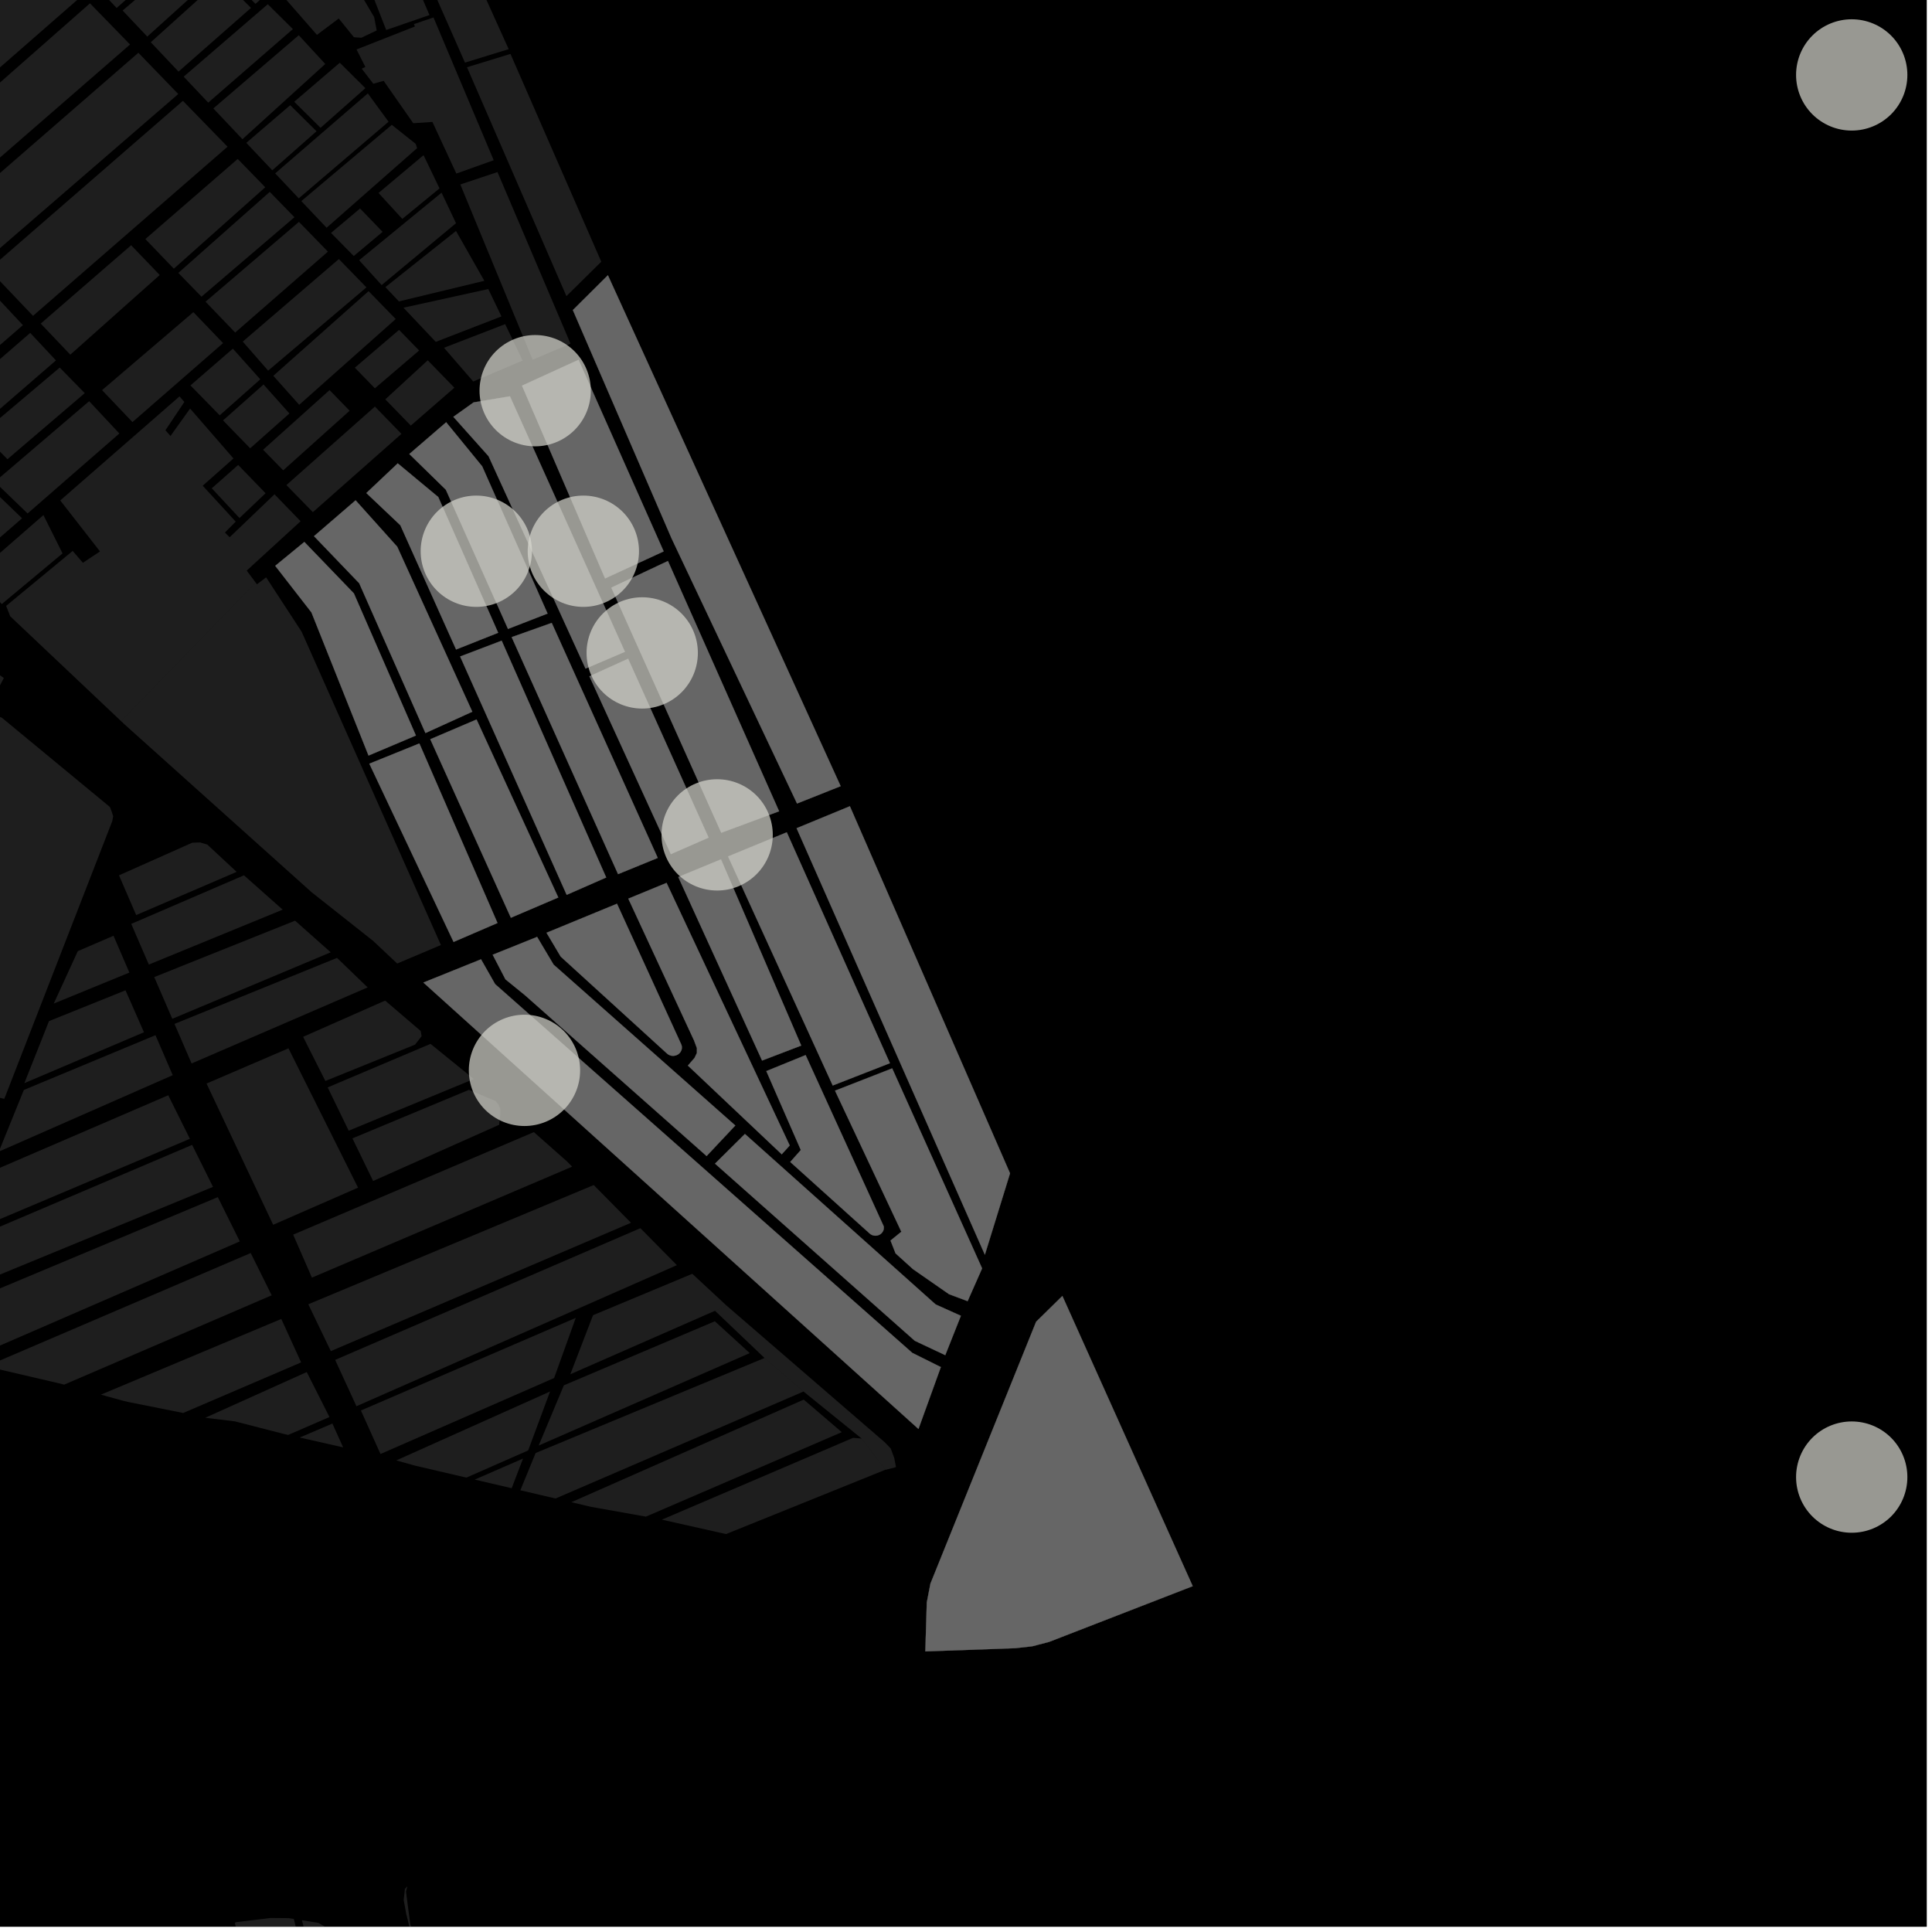 <?xml version="1.0" encoding="UTF-8"?>
<svg xmlns="http://www.w3.org/2000/svg" xmlns:xlink="http://www.w3.org/1999/xlink" width="361pt" height="361pt" viewBox="0 0 361 361" version="1.1">
<defs>
<clipPath id="clip1">
  <path d="M 31 359 L 52 359 L 52 360 L 31 360 Z M 31 359 "/>
</clipPath>
<clipPath id="clip2">
  <path d="M 56 358 L 74 358 L 74 360 L 56 360 Z M 56 358 "/>
</clipPath>
<clipPath id="clip3">
  <path d="M 43 358 L 63 358 L 63 360 L 43 360 Z M 43 358 "/>
</clipPath>
<clipPath id="clip4">
  <path d="M 75 352 L 83 352 L 83 360 L 75 360 Z M 75 352 "/>
</clipPath>
</defs>
<g id="surface4830">
<path style="fill-rule:nonzero;fill:rgb(0%,0%,0%);fill-opacity:1;stroke-width:0.03;stroke-linecap:square;stroke-linejoin:miter;stroke:rgb(0%,0%,0%);stroke-opacity:1;stroke-miterlimit:10;" d="M 0 178 L 360 178 L 360 -182 L 0 -182 Z M 0 178 " transform="matrix(1,0,0,1,0,182)"/>
<path style=" stroke:none;fill-rule:nonzero;fill:rgb(39.999%,39.999%,39.999%);fill-opacity:0.3;" d="M 16.812 0.621 L 24.301 8.316 L -11.84 39.73 L -19.031 32.176 Z M 16.812 0.621 "/>
<path style=" stroke:none;fill-rule:nonzero;fill:rgb(39.999%,39.999%,39.999%);fill-opacity:0.3;" d="M 25.855 9.859 L 33.309 17.57 L -3 48.957 L -10.305 41.285 Z M 25.855 9.859 "/>
<path style=" stroke:none;fill-rule:nonzero;fill:rgb(39.999%,39.999%,39.999%);fill-opacity:0.3;" d="M 4.281 60.754 L -31.926 92.148 L -40.023 83.309 L -3.895 52.016 Z M 4.281 60.754 "/>
<path style=" stroke:none;fill-rule:nonzero;fill:rgb(39.999%,39.999%,39.999%);fill-opacity:0.3;" d="M 24.5 45.82 L 24.523 45.844 L 23.348 46.934 L 21.484 48.434 Z M 24.5 45.82 "/>
<path style=" stroke:none;fill-rule:nonzero;fill:rgb(39.999%,39.999%,39.999%);fill-opacity:0.3;" d="M 34.176 18.84 L 42.52 27.414 L 6.168 59.02 L -2.086 50.348 Z M 34.176 18.84 "/>
<path style=" stroke:none;fill-rule:nonzero;fill:rgb(39.999%,39.999%,39.999%);fill-opacity:0.3;" d="M -0.008 -18.355 L 7.363 -10.711 L -29.371 21.223 L -36.734 13.672 Z M -0.008 -18.355 "/>
<path style=" stroke:none;fill-rule:nonzero;fill:rgb(39.999%,39.999%,39.999%);fill-opacity:0.3;" d="M 9.141 -8.871 L 15.891 -1.293 L -20.398 30.422 L -27.547 23.094 Z M 9.141 -8.871 "/>
<path style=" stroke:none;fill-rule:nonzero;fill:rgb(39.999%,39.999%,39.999%);fill-opacity:0.3;" d="M 1.391 85.805 L -3.375 80.969 L 11.16 68.68 L 15.836 73.461 Z M 1.391 85.805 "/>
<path style=" stroke:none;fill-rule:nonzero;fill:rgb(39.999%,39.999%,39.999%);fill-opacity:0.3;" d="M 32.48 50.207 L 27.16 44.668 L 44.418 29.699 L 49.562 34.988 Z M 32.48 50.207 "/>
<path style=" stroke:none;fill-rule:nonzero;fill:rgb(39.999%,39.999%,39.999%);fill-opacity:0.3;" d="M 37.648 55.438 L 33.32 50.996 L 50.406 35.852 L 55.016 40.59 Z M 37.648 55.438 "/>
<path style=" stroke:none;fill-rule:nonzero;fill:rgb(39.999%,39.999%,39.999%);fill-opacity:0.3;" d="M -11.355 76.945 L 5.645 62.203 L 10.453 67.344 L -6.496 82.016 Z M -11.355 76.945 "/>
<path style=" stroke:none;fill-rule:nonzero;fill:rgb(39.999%,39.999%,39.999%);fill-opacity:0.3;" d="M 36.129 58.324 L 41.684 64.105 L 24.75 78.867 L 19.07 72.898 Z M 36.129 58.324 "/>
<path style=" stroke:none;fill-rule:nonzero;fill:rgb(39.999%,39.999%,39.999%);fill-opacity:0.3;" d="M -2.023 90.922 L 4.121 96.844 L -9.117 108.348 L -11.254 107.453 L -13.605 106.191 L -17.695 104.262 Z M -2.023 90.922 "/>
<path style=" stroke:none;fill-rule:nonzero;fill:rgb(39.999%,39.999%,39.999%);fill-opacity:0.3;" d="M 38.406 56.375 L 55.859 41.457 L 61.273 47.02 L 43.941 62.137 Z M 38.406 56.375 "/>
<path style=" stroke:none;fill-rule:nonzero;fill:rgb(39.999%,39.999%,39.999%);fill-opacity:0.3;" d="M 68.871 54.402 L 73.941 59.613 L 55.906 75.637 L 51.07 70.219 Z M 68.871 54.402 "/>
<path style=" stroke:none;fill-rule:nonzero;fill:rgb(39.999%,39.999%,39.999%);fill-opacity:0.3;" d="M 68.469 53.699 L 50.105 69.254 L 45.359 63.828 L 63.316 48.406 Z M 68.469 53.699 "/>
<path style=" stroke:none;fill-rule:nonzero;fill:rgb(39.999%,39.999%,39.999%);fill-opacity:0.3;" d="M 46.746 83.766 L 41.676 78.555 L 49.242 71.844 L 54.078 77.258 Z M 46.746 83.766 "/>
<path style=" stroke:none;fill-rule:nonzero;fill:rgb(39.999%,39.999%,39.999%);fill-opacity:0.3;" d="M 61.578 72.891 L 65.328 76.746 L 52.918 87.883 L 49.16 84.039 Z M 61.578 72.891 "/>
<path style=" stroke:none;fill-rule:nonzero;fill:rgb(39.999%,39.999%,39.999%);fill-opacity:0.3;" d="M 44.504 86.879 L 49.625 92.164 L 44.746 96.797 L 39.57 91.238 Z M 44.504 86.879 "/>
<path style=" stroke:none;fill-rule:nonzero;fill:rgb(39.999%,39.999%,39.999%);fill-opacity:0.3;" d="M 74.566 61.641 L 78.316 65.492 L 70.047 72.555 L 66.301 68.703 Z M 74.566 61.641 "/>
<path style=" stroke:none;fill-rule:nonzero;fill:rgb(39.999%,39.999%,39.999%);fill-opacity:0.3;" d="M 70.051 75.969 L 75.012 81.07 L 58.461 95.699 L 53.516 90.637 Z M 70.051 75.969 "/>
<path style=" stroke:none;fill-rule:nonzero;fill:rgb(39.999%,39.999%,39.999%);fill-opacity:0.3;" d="M 79.922 67.324 L 84.902 72.445 L 76.762 79.523 L 71.996 74.621 Z M 79.922 67.324 "/>
<path style=" stroke:none;fill-rule:nonzero;fill:rgb(39.999%,39.999%,39.999%);fill-opacity:0.3;" d="M 8.113 96.246 L 11.688 103.406 L 0.328 112.871 L -4.605 107.32 Z M 8.113 96.246 "/>
<path style=" stroke:none;fill-rule:nonzero;fill:rgb(39.999%,39.999%,39.999%);fill-opacity:0.3;" d="M 22.305 81 L 5.156 95.941 L -0.977 90.027 L 16.656 74.965 Z M 22.305 81 "/>
<path style=" stroke:none;fill-rule:nonzero;fill:rgb(39.999%,39.999%,39.999%);fill-opacity:0.3;" d="M 48.633 70.879 L 41.051 77.605 L 35.586 72.016 L 43.512 65.148 Z M 48.633 70.879 "/>
<path style=" stroke:none;fill-rule:nonzero;fill:rgb(39.999%,39.999%,39.999%);fill-opacity:0.3;" d="M 24.523 45.844 L 29.848 51.387 L 13.137 66.27 L 7.609 60.465 L 21.484 48.434 L 23.348 46.934 Z M 24.523 45.844 "/>
<path style=" stroke:none;fill-rule:nonzero;fill:rgb(39.999%,39.999%,39.999%);fill-opacity:0.3;" d="M 34.449 75.105 L 30.91 80.398 L 31.301 80.836 L 31.859 81.465 L 35.52 76.34 L 43.625 85.664 L 37.875 90.758 L 44.043 97.469 L 42.031 99.504 L 42.449 99.934 L 42.918 100.383 L 45.207 98.191 L 51.289 92.363 L 56.168 97.395 L 47.742 105.113 L 46.098 106.621 L 47.02 107.848 L 47.777 108.863 L 22.617 134.738 L 1.898 115.148 L 1.148 113.211 L 13.578 102.941 L 15.492 105.16 L 17.086 104.098 L 18.684 103.039 L 16.543 100.289 L 11.258 93.508 L 33.543 74.066 Z M 34.449 75.105 "/>
<path style=" stroke:none;fill-rule:nonzero;fill:rgb(39.999%,39.999%,39.999%);fill-opacity:0.3;" d="M 0.32 134.086 L 20.531 150.781 L 20.883 151.688 L 21.145 152.512 L 20.984 153.41 L 0.805 205.324 L -21.574 200.145 L -5.477 135.395 L -5.027 134.293 L -4.484 133.734 L -2.977 133.379 L -1.84 133.414 L -0.359 133.844 Z M 0.32 134.086 "/>
<path style=" stroke:none;fill-rule:nonzero;fill:rgb(39.999%,39.999%,39.999%);fill-opacity:0.3;" d="M 52.559 246.449 L 56.266 254.57 L 34.227 264.02 L 23.914 261.957 L 22.828 261.688 L 18.844 260.598 Z M 52.559 246.449 "/>
<path style=" stroke:none;fill-rule:nonzero;fill:rgb(39.999%,39.999%,39.999%);fill-opacity:0.3;" d="M 135.777 243.969 L 106.566 256.785 L 110.809 245.75 L 129.355 238.012 Z M 135.777 243.969 "/>
<path style=" stroke:none;fill-rule:nonzero;fill:rgb(39.999%,39.999%,39.999%);fill-opacity:0.3;" d="M 142.852 253.742 L 150.141 260.012 L 103.805 280 L 97.23 278.461 L 100.086 271.5 Z M 142.852 253.742 "/>
<path style=" stroke:none;fill-rule:nonzero;fill:rgb(39.999%,39.999%,39.999%);fill-opacity:0.3;" d="M 97.73 272.535 L 95.609 278.078 L 88.707 276.465 Z M 97.73 272.535 "/>
<path style=" stroke:none;fill-rule:nonzero;fill:rgb(39.999%,39.999%,39.999%);fill-opacity:0.3;" d="M 62.973 178.984 L 68.695 184.5 L 35.801 198.711 L 32.605 191.32 Z M 62.973 178.984 "/>
<path style=" stroke:none;fill-rule:nonzero;fill:rgb(39.999%,39.999%,39.999%);fill-opacity:0.3;" d="M 23.453 185.043 L 26.902 192.879 L 4.555 202.387 L 9.156 190.797 Z M 23.453 185.043 "/>
<path style=" stroke:none;fill-rule:nonzero;fill:rgb(39.999%,39.999%,39.999%);fill-opacity:0.3;" d="M 21.211 174.848 L 24.172 181.727 L 10.043 187.52 L 14.539 177.723 Z M 21.211 174.848 "/>
<path style=" stroke:none;fill-rule:nonzero;fill:rgb(39.999%,39.999%,39.999%);fill-opacity:0.3;" d="M 45.586 163.555 L 52.82 169.973 L 27.812 180.23 L 24.523 172.633 Z M 45.586 163.555 "/>
<path style=" stroke:none;fill-rule:nonzero;fill:rgb(39.999%,39.999%,39.999%);fill-opacity:0.3;" d="M 29.051 193.43 L 32.277 200.898 L -0.219 215.184 L 4.457 203.66 Z M 29.051 193.43 "/>
<path style=" stroke:none;fill-rule:nonzero;fill:rgb(39.999%,39.999%,39.999%);fill-opacity:0.3;" d="M 35.926 157.461 L 37.398 157.41 L 38.738 157.816 L 44.219 162.91 L 25.445 170.984 L 22.234 163.559 Z M 35.926 157.461 "/>
<path style=" stroke:none;fill-rule:nonzero;fill:rgb(39.999%,39.999%,39.999%);fill-opacity:0.3;" d="M 62.109 265.996 L 64.117 270.445 L 56 268.609 Z M 62.109 265.996 "/>
<path style=" stroke:none;fill-rule:nonzero;fill:rgb(39.999%,39.999%,39.999%);fill-opacity:0.3;" d="M 28.82 182.566 L 55.137 172.031 L 61.797 177.941 L 32.191 190.363 Z M 28.82 182.566 "/>
<path style=" stroke:none;fill-rule:nonzero;fill:rgb(39.999%,39.999%,39.999%);fill-opacity:0.3;" d="M 98.691 271.016 L 87.145 276.098 L 77.512 273.848 L 74.039 272.883 L 102.777 260.008 Z M 98.691 271.016 "/>
<path style=" stroke:none;fill-rule:nonzero;fill:rgb(39.999%,39.999%,39.999%);fill-opacity:0.3;" d="M 71.098 271.684 L 67.438 263.555 L 107.582 246.25 L 103.539 257.488 Z M 71.098 271.684 "/>
<path style=" stroke:none;fill-rule:nonzero;fill:rgb(39.999%,39.999%,39.999%);fill-opacity:0.3;" d="M 71.965 186.961 L 78.609 192.641 L 78.781 193.613 L 77.547 195.195 L 60.797 201.984 L 56.637 193.734 Z M 71.965 186.961 "/>
<path style=" stroke:none;fill-rule:nonzero;fill:rgb(39.999%,39.999%,39.999%);fill-opacity:0.3;" d="M 87.625 203.637 L 92.645 205.754 L 93.133 206.375 L 93.473 207.129 L 93.473 208.355 L 93.266 210.172 L 69.719 220.672 L 65.852 212.707 Z M 87.625 203.637 "/>
<path style=" stroke:none;fill-rule:nonzero;fill:rgb(39.999%,39.999%,39.999%);fill-opacity:0.3;" d="M 40.699 223.688 L 44.809 231.961 L -5.887 253.977 L -7.227 254.055 L -12.668 252.477 L -13.75 251.242 L -13.91 249.785 L -13.504 247.965 L -11.82 245.691 Z M 40.699 223.688 "/>
<path style=" stroke:none;fill-rule:nonzero;fill:rgb(39.999%,39.999%,39.999%);fill-opacity:0.3;" d="M 61.562 264.777 L 53.848 268.121 L 52.984 267.926 L 43.887 265.586 L 38.359 264.91 L 57.316 256.371 Z M 61.562 264.777 "/>
<path style=" stroke:none;fill-rule:nonzero;fill:rgb(39.999%,39.999%,39.999%);fill-opacity:0.3;" d="M 133.57 246.883 L 140.09 252.832 L 100.652 270.105 L 105.359 258.852 Z M 133.57 246.883 "/>
<path style=" stroke:none;fill-rule:nonzero;fill:rgb(39.999%,39.999%,39.999%);fill-opacity:0.3;" d="M 99.754 211.539 L 105.93 217.004 L 106.906 217.996 L 58.281 238.727 L 54.777 230.699 Z M 99.754 211.539 "/>
<path style=" stroke:none;fill-rule:nonzero;fill:rgb(39.999%,39.999%,39.999%);fill-opacity:0.3;" d="M 119.656 229.488 L 126.477 236.398 L 66.602 262.758 L 62.625 254.098 Z M 119.656 229.488 "/>
<path style=" stroke:none;fill-rule:nonzero;fill:rgb(39.999%,39.999%,39.999%);fill-opacity:0.3;" d="M 110.941 221.43 L 117.902 228.48 L 61.812 252.461 L 57.609 243.707 Z M 110.941 221.43 "/>
<path style=" stroke:none;fill-rule:nonzero;fill:rgb(39.999%,39.999%,39.999%);fill-opacity:0.3;" d="M 35.902 213.926 L 39.801 221.77 L -7.328 241.168 L -8.781 240.992 L -9.836 239.848 L -10.004 238.887 L -7.34 232.32 Z M 35.902 213.926 "/>
<path style=" stroke:none;fill-rule:nonzero;fill:rgb(39.999%,39.999%,39.999%);fill-opacity:0.3;" d="M 31.438 204.652 L 35.48 212.789 L -1.574 228.457 L -2.746 228.539 L -3.758 228.02 L -4.266 227.02 L -4.246 225.609 L -1.504 218.848 Z M 31.438 204.652 "/>
<path style=" stroke:none;fill-rule:nonzero;fill:rgb(39.999%,39.999%,39.999%);fill-opacity:0.3;" d="M 46.844 234.133 L 50.766 242.031 L 11.984 258.727 L 11.387 258.566 L -2.57 255.309 Z M 46.844 234.133 "/>
<path style=" stroke:none;fill-rule:nonzero;fill:rgb(39.999%,39.999%,39.999%);fill-opacity:0.3;" d="M 61.227 203.184 L 80.441 195.051 L 88.539 201.617 L 65.156 211.273 Z M 61.227 203.184 "/>
<path style=" stroke:none;fill-rule:nonzero;fill:rgb(39.999%,39.999%,39.999%);fill-opacity:0.3;" d="M 161.004 268.801 L 165.359 274.512 L 165.328 274.68 L 165.301 274.684 L 135.664 286.645 L 123.668 283.953 L 159.41 268.66 Z M 161.004 268.801 "/>
<path style=" stroke:none;fill-rule:nonzero;fill:rgb(39.999%,39.999%,39.999%);fill-opacity:0.3;" d="M 157.289 267.605 L 120.695 283.387 L 110.453 281.562 L 106.758 280.691 L 150.18 261.52 Z M 157.289 267.605 "/>
<path style=" stroke:none;fill-rule:nonzero;fill:rgb(39.999%,39.999%,39.999%);fill-opacity:0.3;" d="M 53.902 195.883 L 66.902 221.918 L 51.043 228.855 L 38.594 202.461 Z M 53.902 195.883 "/>
<path style=" stroke:none;fill-rule:nonzero;fill:rgb(39.999%,39.999%,39.999%);fill-opacity:0.3;" d="M 135.777 243.969 L 165.344 269.516 L 166.434 270.652 L 167.086 272.406 L 167.422 274.137 L 165.402 274.66 L 165.359 274.512 L 161.004 268.801 L 150.141 260.012 L 142.852 253.742 L 133.602 244.926 Z M 135.777 243.969 "/>
<path style=" stroke:none;fill-rule:nonzero;fill:rgb(39.999%,39.999%,39.999%);fill-opacity:0.3;" d="M -3.332 123.902 L 0.719 126.676 L -1.195 130.375 L -3.363 130.367 L -4.91 130.855 Z M -3.332 123.902 "/>
<path style=" stroke:none;fill-rule:nonzero;fill:rgb(39.999%,39.999%,39.999%);fill-opacity:0.3;" d="M 47.777 108.863 L 48.016 109.176 L 49.727 107.879 L 56.367 118.047 L 82.387 176.582 L 74.215 180.039 L 69.73 175.816 L 58.199 166.695 L 23.344 135.422 L 22.617 134.738 Z M 47.777 108.863 "/>
<g clip-path="url(#clip1)" clip-rule="nonzero">
<path style=" stroke:none;fill-rule:nonzero;fill:rgb(39.999%,39.999%,39.999%);fill-opacity:0.3;" d="M 42.254 359.934 L 51.512 397.047 L 42.105 403.523 L 31.949 362.371 Z M 42.254 359.934 "/>
</g>
<g clip-path="url(#clip2)" clip-rule="nonzero">
<path style=" stroke:none;fill-rule:nonzero;fill:rgb(39.999%,39.999%,39.999%);fill-opacity:0.3;" d="M 56.422 358.805 L 59.492 359.297 L 61.477 360.438 L 65.348 362.996 L 68.031 366.199 L 69.523 369.492 L 72.625 380.293 L 73.113 382.238 L 63.883 388.492 Z M 56.422 358.805 "/>
</g>
<g clip-path="url(#clip3)" clip-rule="nonzero">
<path style=" stroke:none;fill-rule:nonzero;fill:rgb(39.999%,39.999%,39.999%);fill-opacity:0.3;" d="M 54.906 358.562 L 62.445 389.488 L 53.051 395.984 L 43.867 359.27 L 44.152 359.156 L 50.578 358.379 L 53.945 358.41 Z M 54.906 358.562 "/>
</g>
<g clip-path="url(#clip4)" clip-rule="nonzero">
<path style=" stroke:none;fill-rule:nonzero;fill:rgb(39.999%,39.999%,39.999%);fill-opacity:0.3;" d="M 82.742 385.301 L 75.895 357.562 L 75.434 355.035 L 75.66 352.945 L 76.117 352.449 L 75.863 353.461 L 76.645 359.441 L 80.023 373.223 Z M 82.742 385.301 "/>
</g>
<path style=" stroke:none;fill-rule:nonzero;fill:rgb(39.999%,39.999%,39.999%);fill-opacity:0.3;" d="M 149.637 214.883 L 143.191 200.137 L 150.531 197.148 L 165.113 229.117 L 165.141 229.266 L 165.133 229.621 L 165.102 229.77 L 165.016 230.008 L 164.844 230.293 L 164.57 230.566 L 164.301 230.734 L 163.977 230.852 L 163.668 230.895 L 163.336 230.879 L 162.984 230.785 L 162.711 230.645 L 162.477 230.461 L 147.664 217.117 Z M 149.637 214.883 "/>
<path style=" stroke:none;fill-rule:nonzero;fill:rgb(39.999%,39.999%,39.999%);fill-opacity:0.3;" d="M 97.543 72.062 L 108.102 67.234 L 124.008 103.027 L 113.062 108.074 Z M 97.543 72.062 "/>
<path style=" stroke:none;fill-rule:nonzero;fill:rgb(39.999%,39.999%,39.999%);fill-opacity:0.3;" d="M 78.359 138.918 L 92.957 172.465 L 84.754 176.004 L 69.016 142.699 Z M 78.359 138.918 "/>
<path style=" stroke:none;fill-rule:nonzero;fill:rgb(39.999%,39.999%,39.999%);fill-opacity:0.3;" d="M 66.445 93.488 L 74.223 102.156 L 88.25 132.988 L 79.496 136.969 L 67.121 108.98 L 58.676 100.184 Z M 66.445 93.488 "/>
<path style=" stroke:none;fill-rule:nonzero;fill:rgb(39.999%,39.999%,39.999%);fill-opacity:0.3;" d="M 116.762 121.785 L 109.41 124.93 L 91.293 85.246 L 84.719 77.883 L 88.492 75.191 L 95.281 74.055 Z M 116.762 121.785 "/>
<path style=" stroke:none;fill-rule:nonzero;fill:rgb(39.999%,39.999%,39.999%);fill-opacity:0.3;" d="M 56.867 101.266 L 66.121 110.875 L 77.711 137.434 L 68.863 141.176 L 58.199 114.434 L 51.43 105.727 Z M 56.867 101.266 "/>
<path style=" stroke:none;fill-rule:nonzero;fill:rgb(39.999%,39.999%,39.999%);fill-opacity:0.3;" d="M 74.32 86.582 L 81.887 92.871 L 93.082 118.234 L 85.223 121.359 L 74.809 98.145 L 68.453 92.125 Z M 74.32 86.582 "/>
<path style=" stroke:none;fill-rule:nonzero;fill:rgb(39.999%,39.999%,39.999%);fill-opacity:0.3;" d="M 83.367 78.902 L 90.098 87.141 L 102.312 114.645 L 94.922 117.516 L 83.309 91.504 L 76.488 84.832 Z M 83.367 78.902 "/>
<path style=" stroke:none;fill-rule:nonzero;fill:rgb(39.999%,39.999%,39.999%);fill-opacity:0.3;" d="M 103.09 116.391 L 122.902 160.305 L 115.488 163.336 L 95.609 119.051 Z M 103.09 116.391 "/>
<path style=" stroke:none;fill-rule:nonzero;fill:rgb(39.999%,39.999%,39.999%);fill-opacity:0.3;" d="M 93.738 119.715 L 113.27 163.961 L 105.887 167.203 L 85.98 122.668 Z M 93.738 119.715 "/>
<path style=" stroke:none;fill-rule:nonzero;fill:rgb(39.999%,39.999%,39.999%);fill-opacity:0.3;" d="M 124.547 164.969 L 147.559 214.035 L 146.07 215.684 L 128.535 199.105 L 129.773 197.68 L 130.215 196.758 L 130.215 195.836 L 129.684 194.41 L 117.402 167.914 Z M 124.547 164.969 "/>
<path style=" stroke:none;fill-rule:nonzero;fill:rgb(39.999%,39.999%,39.999%);fill-opacity:0.3;" d="M 100.359 175.062 L 103.438 180.242 L 137.391 210.305 L 132.031 216.008 L 98.082 185.949 L 94.449 182.996 L 92.062 178.398 Z M 100.359 175.062 "/>
<path style=" stroke:none;fill-rule:nonzero;fill:rgb(39.999%,39.999%,39.999%);fill-opacity:0.3;" d="M 134.715 160.582 L 149.711 195.367 L 142.398 198.164 L 126.742 163.871 Z M 134.715 160.582 "/>
<path style=" stroke:none;fill-rule:nonzero;fill:rgb(39.999%,39.999%,39.999%);fill-opacity:0.3;" d="M 115.285 168.867 L 127.219 194.984 L 127.352 195.297 L 127.41 195.605 L 127.398 195.957 L 127.324 196.242 L 127.148 196.578 L 126.941 196.828 L 126.625 197.062 L 126.258 197.223 L 125.867 197.289 L 125.527 197.277 L 125.184 197.191 L 124.848 197.027 L 124.555 196.785 L 104.77 178.746 L 102.121 174.289 Z M 115.285 168.867 "/>
<path style=" stroke:none;fill-rule:nonzero;fill:rgb(39.999%,39.999%,39.999%);fill-opacity:0.3;" d="M 147.008 155.516 L 166.277 198.66 L 155.598 202.828 L 136.051 160.031 Z M 147.008 155.516 "/>
<path style=" stroke:none;fill-rule:nonzero;fill:rgb(39.999%,39.999%,39.999%);fill-opacity:0.3;" d="M 124.805 104.824 L 145.578 151.59 L 134.773 155.598 L 114.23 109.801 Z M 124.805 104.824 "/>
<path style=" stroke:none;fill-rule:nonzero;fill:rgb(39.999%,39.999%,39.999%);fill-opacity:0.3;" d="M 89.879 179.25 L 92.516 183.887 L 170.457 252.785 L 175.797 255.445 L 171.617 267.004 L 79.113 183.59 Z M 89.879 179.25 "/>
<path style=" stroke:none;fill-rule:nonzero;fill:rgb(39.999%,39.999%,39.999%);fill-opacity:0.3;" d="M 148.848 154.754 L 158.801 150.648 L 188.727 219.238 L 184.027 234.445 Z M 148.848 154.754 "/>
<path style=" stroke:none;fill-rule:nonzero;fill:rgb(39.999%,39.999%,39.999%);fill-opacity:0.3;" d="M 179.543 245.859 L 176.625 253.215 L 170.938 250.535 L 133.605 217.43 L 139.191 211.887 L 174.832 243.742 Z M 179.543 245.859 "/>
<path style=" stroke:none;fill-rule:nonzero;fill:rgb(39.999%,39.999%,39.999%);fill-opacity:0.3;" d="M 168.422 230.152 L 156.031 203.797 L 166.707 199.629 L 183.508 237.004 L 180.801 243.125 L 177.328 241.824 L 170.594 237.141 L 167.34 234.195 L 166.398 231.797 Z M 168.422 230.152 "/>
<path style=" stroke:none;fill-rule:nonzero;fill:rgb(39.999%,39.999%,39.999%);fill-opacity:0.3;" d="M 117.363 123.094 L 132.395 156.508 L 125.352 159.594 L 110.137 126.371 Z M 117.363 123.094 "/>
<path style=" stroke:none;fill-rule:nonzero;fill:rgb(39.999%,39.999%,39.999%);fill-opacity:0.3;" d="M 89.043 134.438 L 104.316 167.699 L 95.461 171.484 L 80.402 138.129 Z M 89.043 134.438 "/>
<path style=" stroke:none;fill-rule:nonzero;fill:rgb(39.999%,39.999%,39.999%);fill-opacity:0.3;" d="M 193.602 246.973 L 198.508 242.152 L 222.863 296.379 L 196.012 306.797 L 192.859 307.617 L 189.742 307.965 L 172.902 308.57 L 173.176 299.406 L 173.859 295.895 Z M 193.602 246.973 "/>
<path style=" stroke:none;fill-rule:nonzero;fill:rgb(39.999%,39.999%,39.999%);fill-opacity:0.3;" d="M 125.48 100.59 L 107.043 57.938 L 113.586 51.43 L 157.078 146.898 L 148.93 150.141 Z M 125.48 100.59 "/>
<path style=" stroke:none;fill-rule:nonzero;fill:rgb(39.999%,39.999%,39.999%);fill-opacity:0.3;" d="M 26.719 -11.09 L 31.402 -7 L 21.793 1.488 L 17.395 -3.164 Z M 26.719 -11.09 "/>
<path style=" stroke:none;fill-rule:nonzero;fill:rgb(39.999%,39.999%,39.999%);fill-opacity:0.3;" d="M 41 -13.359 L 44.805 -8.77 L 27.516 6.836 L 22.91 1.961 Z M 41 -13.359 "/>
<path style=" stroke:none;fill-rule:nonzero;fill:rgb(39.999%,39.999%,39.999%);fill-opacity:0.3;" d="M 59.312 -20.172 L 61.871 -11.707 L 47.742 0.715 L 42.211 -4.766 Z M 59.312 -20.172 "/>
<path style=" stroke:none;fill-rule:nonzero;fill:rgb(39.999%,39.999%,39.999%);fill-opacity:0.3;" d="M 46.902 1.473 L 33.359 13.379 L 28.172 7.891 L 41.375 -4 Z M 46.902 1.473 "/>
<path style=" stroke:none;fill-rule:nonzero;fill:rgb(39.999%,39.999%,39.999%);fill-opacity:0.3;" d="M 40.695 -35.004 L 46.363 -39.969 L 67.875 -26.004 L 80.25 2.812 L 72.164 5.602 L 61.484 -21.652 Z M 40.695 -35.004 "/>
<path style=" stroke:none;fill-rule:nonzero;fill:rgb(39.999%,39.999%,39.999%);fill-opacity:0.3;" d="M 54.23 19.656 L 59.145 24.527 L 50.875 31.82 L 46.023 26.691 Z M 54.23 19.656 "/>
<path style=" stroke:none;fill-rule:nonzero;fill:rgb(39.999%,39.999%,39.999%);fill-opacity:0.3;" d="M 68.73 17.449 L 72.602 22.746 L 55.824 37.059 L 51.418 32.395 Z M 68.73 17.449 "/>
<path style=" stroke:none;fill-rule:nonzero;fill:rgb(39.999%,39.999%,39.999%);fill-opacity:0.3;" d="M 55.824 6.582 L 60.777 11.953 L 45.301 26.012 L 39.863 20.258 Z M 55.824 6.582 "/>
<path style=" stroke:none;fill-rule:nonzero;fill:rgb(39.999%,39.999%,39.999%);fill-opacity:0.3;" d="M 92.957 32.152 L 106.602 64.211 L 99.523 67.215 L 86.012 34.469 Z M 92.957 32.152 "/>
<path style=" stroke:none;fill-rule:nonzero;fill:rgb(39.999%,39.999%,39.999%);fill-opacity:0.3;" d="M 94.391 60.566 L 97.66 67.367 L 88.422 71.285 L 82.961 64.98 Z M 94.391 60.566 "/>
<path style=" stroke:none;fill-rule:nonzero;fill:rgb(39.999%,39.999%,39.999%);fill-opacity:0.3;" d="M 81 3.262 L 92.25 29.938 L 85.27 32.43 L 80.797 22.781 L 77.215 23.023 L 71.688 15.105 L 69.754 15.645 L 67.59 12.836 L 68.273 12.512 L 66.617 9.242 L 77.527 4.949 L 77.344 4.504 Z M 81 3.262 "/>
<path style=" stroke:none;fill-rule:nonzero;fill:rgb(39.999%,39.999%,39.999%);fill-opacity:0.3;" d="M 59.223 6.516 L 52.844 -0.773 L 62.637 -9.109 L 69.914 3.191 L 70.387 5.688 L 67.512 7.055 L 66.125 6.953 L 63.297 3.457 Z M 59.223 6.516 "/>
<path style=" stroke:none;fill-rule:nonzero;fill:rgb(39.999%,39.999%,39.999%);fill-opacity:0.3;" d="M 91.238 54.008 L 93.699 59.125 L 81.422 63.879 L 75.391 57.496 Z M 91.238 54.008 "/>
<path style=" stroke:none;fill-rule:nonzero;fill:rgb(39.999%,39.999%,39.999%);fill-opacity:0.3;" d="M 85.207 43.156 L 90.5 52.469 L 74.539 56.32 L 72.012 53.648 Z M 85.207 43.156 "/>
<path style=" stroke:none;fill-rule:nonzero;fill:rgb(39.999%,39.999%,39.999%);fill-opacity:0.3;" d="M 82.508 36 L 85.207 41.707 L 71.309 53.266 L 67.105 48.625 Z M 82.508 36 "/>
<path style=" stroke:none;fill-rule:nonzero;fill:rgb(39.999%,39.999%,39.999%);fill-opacity:0.3;" d="M 67.281 38.957 L 71.488 43.324 L 66.102 47.84 L 61.852 43.52 Z M 67.281 38.957 "/>
<path style=" stroke:none;fill-rule:nonzero;fill:rgb(39.999%,39.999%,39.999%);fill-opacity:0.3;" d="M 56.301 37.574 L 73.211 23.328 L 77.684 26.891 L 77.93 27.688 L 61.023 42.555 Z M 56.301 37.574 "/>
<path style=" stroke:none;fill-rule:nonzero;fill:rgb(39.999%,39.999%,39.999%);fill-opacity:0.3;" d="M 82.125 35.203 L 75.172 40.902 L 70.73 36.059 L 79.141 28.992 Z M 82.125 35.203 "/>
<path style=" stroke:none;fill-rule:nonzero;fill:rgb(39.999%,39.999%,39.999%);fill-opacity:0.3;" d="M 54.977 19.016 L 63.492 11.719 L 68.273 16.473 L 59.895 23.883 Z M 54.977 19.016 "/>
<path style=" stroke:none;fill-rule:nonzero;fill:rgb(39.999%,39.999%,39.999%);fill-opacity:0.3;" d="M 95.047 9.184 L 86.883 11.699 L 70.277 -25.93 L 82.398 -18.836 Z M 95.047 9.184 "/>
<path style=" stroke:none;fill-rule:nonzero;fill:rgb(39.999%,39.999%,39.999%);fill-opacity:0.3;" d="M 95.383 10.074 L 112.352 48.902 L 105.836 55.336 L 87.262 12.562 Z M 95.383 10.074 "/>
<path style=" stroke:none;fill-rule:nonzero;fill:rgb(39.999%,39.999%,39.999%);fill-opacity:0.3;" d="M 38.906 19.176 L 34.32 14.324 L 50.035 0.789 L 54.727 5.434 Z M 38.906 19.176 "/>
<path style="fill-rule:nonzero;fill:rgb(39.999%,39.999%,39.999%);fill-opacity:1;stroke-width:0.03;stroke-linecap:square;stroke-linejoin:miter;stroke:rgb(39.999%,39.999%,39.999%);stroke-opacity:1;stroke-miterlimit:3.239;" d="M 223.637 227.883 L 217.191 213.137 L 224.531 210.148 L 239.113 242.117 L 239.141 242.266 L 239.133 242.621 L 239.102 242.77 L 239.016 243.008 L 238.844 243.293 L 238.57 243.566 L 238.301 243.734 L 237.977 243.852 L 237.668 243.895 L 237.336 243.879 L 236.984 243.785 L 236.711 243.645 L 236.477 243.461 L 221.664 230.117 Z M 223.637 227.883 " transform="matrix(1,0,0,1,-74,-13)"/>
<path style="fill-rule:nonzero;fill:rgb(39.999%,39.999%,39.999%);fill-opacity:1;stroke-width:0.03;stroke-linecap:square;stroke-linejoin:miter;stroke:rgb(39.999%,39.999%,39.999%);stroke-opacity:1;stroke-miterlimit:3.239;" d="M 171.543 85.062 L 182.102 80.234 L 198.008 116.027 L 187.062 121.074 Z M 171.543 85.062 " transform="matrix(1,0,0,1,-74,-13)"/>
<path style="fill-rule:nonzero;fill:rgb(39.999%,39.999%,39.999%);fill-opacity:1;stroke-width:0.03;stroke-linecap:square;stroke-linejoin:miter;stroke:rgb(39.999%,39.999%,39.999%);stroke-opacity:1;stroke-miterlimit:3.239;" d="M 152.359 151.918 L 166.957 185.465 L 158.754 189.004 L 143.016 155.699 Z M 152.359 151.918 " transform="matrix(1,0,0,1,-74,-13)"/>
<path style="fill-rule:nonzero;fill:rgb(39.999%,39.999%,39.999%);fill-opacity:1;stroke-width:0.03;stroke-linecap:square;stroke-linejoin:miter;stroke:rgb(39.999%,39.999%,39.999%);stroke-opacity:1;stroke-miterlimit:3.239;" d="M 140.445 106.488 L 148.223 115.156 L 162.25 145.988 L 153.496 149.969 L 141.121 121.98 L 132.676 113.184 Z M 140.445 106.488 " transform="matrix(1,0,0,1,-74,-13)"/>
<path style="fill-rule:nonzero;fill:rgb(39.999%,39.999%,39.999%);fill-opacity:1;stroke-width:0.03;stroke-linecap:square;stroke-linejoin:miter;stroke:rgb(39.999%,39.999%,39.999%);stroke-opacity:1;stroke-miterlimit:3.239;" d="M 190.762 134.785 L 183.41 137.93 L 165.293 98.246 L 158.719 90.883 L 162.492 88.191 L 169.281 87.055 Z M 190.762 134.785 " transform="matrix(1,0,0,1,-74,-13)"/>
<path style="fill-rule:nonzero;fill:rgb(39.999%,39.999%,39.999%);fill-opacity:1;stroke-width:0.03;stroke-linecap:square;stroke-linejoin:miter;stroke:rgb(39.999%,39.999%,39.999%);stroke-opacity:1;stroke-miterlimit:3.239;" d="M 130.867 114.266 L 140.121 123.875 L 151.711 150.434 L 142.863 154.176 L 132.199 127.434 L 125.43 118.727 Z M 130.867 114.266 " transform="matrix(1,0,0,1,-74,-13)"/>
<path style="fill-rule:nonzero;fill:rgb(39.999%,39.999%,39.999%);fill-opacity:1;stroke-width:0.03;stroke-linecap:square;stroke-linejoin:miter;stroke:rgb(39.999%,39.999%,39.999%);stroke-opacity:1;stroke-miterlimit:3.239;" d="M 148.32 99.582 L 155.887 105.871 L 167.082 131.234 L 159.223 134.359 L 148.809 111.145 L 142.453 105.125 Z M 148.32 99.582 " transform="matrix(1,0,0,1,-74,-13)"/>
<path style="fill-rule:nonzero;fill:rgb(39.999%,39.999%,39.999%);fill-opacity:1;stroke-width:0.03;stroke-linecap:square;stroke-linejoin:miter;stroke:rgb(39.999%,39.999%,39.999%);stroke-opacity:1;stroke-miterlimit:3.239;" d="M 157.367 91.902 L 164.098 100.141 L 176.312 127.645 L 168.922 130.516 L 157.309 104.504 L 150.488 97.832 Z M 157.367 91.902 " transform="matrix(1,0,0,1,-74,-13)"/>
<path style="fill-rule:nonzero;fill:rgb(39.999%,39.999%,39.999%);fill-opacity:1;stroke-width:0.03;stroke-linecap:square;stroke-linejoin:miter;stroke:rgb(39.999%,39.999%,39.999%);stroke-opacity:1;stroke-miterlimit:3.239;" d="M 177.09 129.391 L 196.902 173.305 L 189.488 176.336 L 169.609 132.051 Z M 177.09 129.391 " transform="matrix(1,0,0,1,-74,-13)"/>
<path style="fill-rule:nonzero;fill:rgb(39.999%,39.999%,39.999%);fill-opacity:1;stroke-width:0.03;stroke-linecap:square;stroke-linejoin:miter;stroke:rgb(39.999%,39.999%,39.999%);stroke-opacity:1;stroke-miterlimit:3.239;" d="M 167.738 132.715 L 187.27 176.961 L 179.887 180.203 L 159.98 135.668 Z M 167.738 132.715 " transform="matrix(1,0,0,1,-74,-13)"/>
<path style="fill-rule:nonzero;fill:rgb(39.999%,39.999%,39.999%);fill-opacity:1;stroke-width:0.03;stroke-linecap:square;stroke-linejoin:miter;stroke:rgb(39.999%,39.999%,39.999%);stroke-opacity:1;stroke-miterlimit:3.239;" d="M 198.547 177.969 L 221.559 227.035 L 220.07 228.684 L 202.535 212.105 L 203.773 210.68 L 204.215 209.758 L 204.215 208.836 L 203.684 207.41 L 191.402 180.914 Z M 198.547 177.969 " transform="matrix(1,0,0,1,-74,-13)"/>
<path style="fill-rule:nonzero;fill:rgb(39.999%,39.999%,39.999%);fill-opacity:1;stroke-width:0.03;stroke-linecap:square;stroke-linejoin:miter;stroke:rgb(39.999%,39.999%,39.999%);stroke-opacity:1;stroke-miterlimit:3.239;" d="M 174.359 188.062 L 177.438 193.242 L 211.391 223.305 L 206.031 229.008 L 172.082 198.949 L 168.449 195.996 L 166.062 191.398 Z M 174.359 188.062 " transform="matrix(1,0,0,1,-74,-13)"/>
<path style="fill-rule:nonzero;fill:rgb(39.999%,39.999%,39.999%);fill-opacity:1;stroke-width:0.03;stroke-linecap:square;stroke-linejoin:miter;stroke:rgb(39.999%,39.999%,39.999%);stroke-opacity:1;stroke-miterlimit:3.239;" d="M 208.715 173.582 L 223.711 208.367 L 216.398 211.164 L 200.742 176.871 Z M 208.715 173.582 " transform="matrix(1,0,0,1,-74,-13)"/>
<path style="fill-rule:nonzero;fill:rgb(39.999%,39.999%,39.999%);fill-opacity:1;stroke-width:0.03;stroke-linecap:square;stroke-linejoin:miter;stroke:rgb(39.999%,39.999%,39.999%);stroke-opacity:1;stroke-miterlimit:3.239;" d="M 189.285 181.867 L 201.219 207.984 L 201.352 208.297 L 201.41 208.605 L 201.398 208.957 L 201.324 209.242 L 201.148 209.578 L 200.941 209.828 L 200.625 210.062 L 200.258 210.223 L 199.867 210.289 L 199.527 210.277 L 199.184 210.191 L 198.848 210.027 L 198.555 209.785 L 178.77 191.746 L 176.121 187.289 Z M 189.285 181.867 " transform="matrix(1,0,0,1,-74,-13)"/>
<path style="fill-rule:nonzero;fill:rgb(39.999%,39.999%,39.999%);fill-opacity:1;stroke-width:0.03;stroke-linecap:square;stroke-linejoin:miter;stroke:rgb(39.999%,39.999%,39.999%);stroke-opacity:1;stroke-miterlimit:3.239;" d="M 221.008 168.516 L 240.277 211.66 L 229.598 215.828 L 210.051 173.031 Z M 221.008 168.516 " transform="matrix(1,0,0,1,-74,-13)"/>
<path style="fill-rule:nonzero;fill:rgb(39.999%,39.999%,39.999%);fill-opacity:1;stroke-width:0.03;stroke-linecap:square;stroke-linejoin:miter;stroke:rgb(39.999%,39.999%,39.999%);stroke-opacity:1;stroke-miterlimit:3.239;" d="M 198.805 117.824 L 219.578 164.59 L 208.773 168.598 L 188.23 122.801 Z M 198.805 117.824 " transform="matrix(1,0,0,1,-74,-13)"/>
<path style="fill-rule:nonzero;fill:rgb(39.999%,39.999%,39.999%);fill-opacity:1;stroke-width:0.03;stroke-linecap:square;stroke-linejoin:miter;stroke:rgb(39.999%,39.999%,39.999%);stroke-opacity:1;stroke-miterlimit:3.239;" d="M 163.879 192.25 L 166.516 196.887 L 244.457 265.785 L 249.797 268.445 L 245.617 280.004 L 153.113 196.59 Z M 163.879 192.25 " transform="matrix(1,0,0,1,-74,-13)"/>
<path style="fill-rule:nonzero;fill:rgb(39.999%,39.999%,39.999%);fill-opacity:1;stroke-width:0.03;stroke-linecap:square;stroke-linejoin:miter;stroke:rgb(39.999%,39.999%,39.999%);stroke-opacity:1;stroke-miterlimit:3.239;" d="M 222.848 167.754 L 232.801 163.648 L 262.727 232.238 L 258.027 247.445 Z M 222.848 167.754 " transform="matrix(1,0,0,1,-74,-13)"/>
<path style="fill-rule:nonzero;fill:rgb(39.999%,39.999%,39.999%);fill-opacity:1;stroke-width:0.03;stroke-linecap:square;stroke-linejoin:miter;stroke:rgb(39.999%,39.999%,39.999%);stroke-opacity:1;stroke-miterlimit:3.239;" d="M 253.543 258.859 L 250.625 266.215 L 244.938 263.535 L 207.605 230.43 L 213.191 224.887 L 248.832 256.742 Z M 253.543 258.859 " transform="matrix(1,0,0,1,-74,-13)"/>
<path style="fill-rule:nonzero;fill:rgb(39.999%,39.999%,39.999%);fill-opacity:1;stroke-width:0.03;stroke-linecap:square;stroke-linejoin:miter;stroke:rgb(39.999%,39.999%,39.999%);stroke-opacity:1;stroke-miterlimit:3.239;" d="M 242.422 243.152 L 230.031 216.797 L 240.707 212.629 L 257.508 250.004 L 254.801 256.125 L 251.328 254.824 L 244.594 250.141 L 241.34 247.195 L 240.398 244.797 Z M 242.422 243.152 " transform="matrix(1,0,0,1,-74,-13)"/>
<path style="fill-rule:nonzero;fill:rgb(39.999%,39.999%,39.999%);fill-opacity:1;stroke-width:0.03;stroke-linecap:square;stroke-linejoin:miter;stroke:rgb(39.999%,39.999%,39.999%);stroke-opacity:1;stroke-miterlimit:3.239;" d="M 191.363 136.094 L 206.395 169.508 L 199.352 172.594 L 184.137 139.371 Z M 191.363 136.094 " transform="matrix(1,0,0,1,-74,-13)"/>
<path style="fill-rule:nonzero;fill:rgb(39.999%,39.999%,39.999%);fill-opacity:1;stroke-width:0.03;stroke-linecap:square;stroke-linejoin:miter;stroke:rgb(39.999%,39.999%,39.999%);stroke-opacity:1;stroke-miterlimit:3.239;" d="M 163.043 147.438 L 178.316 180.699 L 169.461 184.484 L 154.402 151.129 Z M 163.043 147.438 " transform="matrix(1,0,0,1,-74,-13)"/>
<path style="fill-rule:nonzero;fill:rgb(39.999%,39.999%,39.999%);fill-opacity:1;stroke-width:0.03;stroke-linecap:square;stroke-linejoin:miter;stroke:rgb(39.999%,39.999%,39.999%);stroke-opacity:1;stroke-miterlimit:3.239;" d="M 267.602 259.973 L 272.508 255.152 L 296.863 309.379 L 270.012 319.797 L 266.859 320.617 L 263.742 320.965 L 246.902 321.57 L 247.176 312.406 L 247.859 308.895 Z M 267.602 259.973 " transform="matrix(1,0,0,1,-74,-13)"/>
<path style="fill-rule:nonzero;fill:rgb(39.999%,39.999%,39.999%);fill-opacity:1;stroke-width:0.03;stroke-linecap:square;stroke-linejoin:miter;stroke:rgb(39.999%,39.999%,39.999%);stroke-opacity:1;stroke-miterlimit:3.239;" d="M 199.48 113.59 L 181.043 70.938 L 187.586 64.43 L 231.078 159.898 L 222.93 163.141 Z M 199.48 113.59 " transform="matrix(1,0,0,1,-74,-13)"/>
<path style=" stroke:none;fill-rule:evenodd;fill:rgb(85.097%,85.097%,81.96%);fill-opacity:0.7;" d="M 356.398 276 C 356.398 273.242 355.305 270.598 353.355 268.645 C 351.402 266.695 348.758 265.602 346 265.602 C 343.242 265.602 340.598 266.695 338.645 268.645 C 336.695 270.598 335.602 273.242 335.602 276 C 335.602 278.758 336.695 281.402 338.645 283.355 C 340.598 285.305 343.242 286.398 346 286.398 C 348.758 286.398 351.402 285.305 353.355 283.355 C 355.305 281.402 356.398 278.758 356.398 276 Z M 356.398 276 "/>
<path style=" stroke:none;fill-rule:evenodd;fill:rgb(85.097%,85.097%,81.96%);fill-opacity:0.7;" d="M 108.398 200 C 108.398 197.242 107.305 194.598 105.355 192.645 C 103.402 190.695 100.758 189.602 98 189.602 C 95.242 189.602 92.598 190.695 90.645 192.645 C 88.695 194.598 87.602 197.242 87.602 200 C 87.602 202.758 88.695 205.402 90.645 207.355 C 92.598 209.305 95.242 210.398 98 210.398 C 100.758 210.398 103.402 209.305 105.355 207.355 C 107.305 205.402 108.398 202.758 108.398 200 Z M 108.398 200 "/>
<path style=" stroke:none;fill-rule:evenodd;fill:rgb(85.097%,85.097%,81.96%);fill-opacity:0.7;" d="M 144.398 156 C 144.398 153.242 143.305 150.598 141.355 148.645 C 139.402 146.695 136.758 145.602 134 145.602 C 131.242 145.602 128.598 146.695 126.645 148.645 C 124.695 150.598 123.602 153.242 123.602 156 C 123.602 158.758 124.695 161.402 126.645 163.355 C 128.598 165.305 131.242 166.398 134 166.398 C 136.758 166.398 139.402 165.305 141.355 163.355 C 143.305 161.402 144.398 158.758 144.398 156 Z M 144.398 156 "/>
<path style=" stroke:none;fill-rule:evenodd;fill:rgb(85.097%,85.097%,81.96%);fill-opacity:0.7;" d="M 130.398 122 C 130.398 119.242 129.305 116.598 127.355 114.645 C 125.402 112.695 122.758 111.602 120 111.602 C 117.242 111.602 114.598 112.695 112.645 114.645 C 110.695 116.598 109.602 119.242 109.602 122 C 109.602 124.758 110.695 127.402 112.645 129.355 C 114.598 131.305 117.242 132.398 120 132.398 C 122.758 132.398 125.402 131.305 127.355 129.355 C 129.305 127.402 130.398 124.758 130.398 122 Z M 130.398 122 "/>
<path style=" stroke:none;fill-rule:evenodd;fill:rgb(85.097%,85.097%,81.96%);fill-opacity:0.7;" d="M 99.398 103 C 99.398 100.242 98.305 97.598 96.355 95.645 C 94.402 93.695 91.758 92.602 89 92.602 C 86.242 92.602 83.598 93.695 81.645 95.645 C 79.695 97.598 78.602 100.242 78.602 103 C 78.602 105.758 79.695 108.402 81.645 110.355 C 83.598 112.305 86.242 113.398 89 113.398 C 91.758 113.398 94.402 112.305 96.355 110.355 C 98.305 108.402 99.398 105.758 99.398 103 Z M 99.398 103 "/>
<path style=" stroke:none;fill-rule:evenodd;fill:rgb(85.097%,85.097%,81.96%);fill-opacity:0.7;" d="M 119.398 103 C 119.398 100.242 118.305 97.598 116.355 95.645 C 114.402 93.695 111.758 92.602 109 92.602 C 106.242 92.602 103.598 93.695 101.645 95.645 C 99.695 97.598 98.602 100.242 98.602 103 C 98.602 105.758 99.695 108.402 101.645 110.355 C 103.598 112.305 106.242 113.398 109 113.398 C 111.758 113.398 114.402 112.305 116.355 110.355 C 118.305 108.402 119.398 105.758 119.398 103 Z M 119.398 103 "/>
<path style=" stroke:none;fill-rule:evenodd;fill:rgb(85.097%,85.097%,81.96%);fill-opacity:0.7;" d="M 110.398 73 C 110.398 70.242 109.305 67.598 107.355 65.645 C 105.402 63.695 102.758 62.602 100 62.602 C 97.242 62.602 94.598 63.695 92.645 65.645 C 90.695 67.598 89.602 70.242 89.602 73 C 89.602 75.758 90.695 78.402 92.645 80.355 C 94.598 82.305 97.242 83.398 100 83.398 C 102.758 83.398 105.402 82.305 107.355 80.355 C 109.305 78.402 110.398 75.758 110.398 73 Z M 110.398 73 "/>
<path style=" stroke:none;fill-rule:evenodd;fill:rgb(85.097%,85.097%,81.96%);fill-opacity:0.7;" d="M 356.398 14 C 356.398 11.242 355.305 8.598 353.355 6.645 C 351.402 4.695 348.758 3.602 346 3.602 C 343.242 3.602 340.598 4.695 338.645 6.645 C 336.695 8.598 335.602 11.242 335.602 14 C 335.602 16.758 336.695 19.402 338.645 21.355 C 340.598 23.305 343.242 24.398 346 24.398 C 348.758 24.398 351.402 23.305 353.355 21.355 C 355.305 19.402 356.398 16.758 356.398 14 Z M 356.398 14 "/>
</g>
</svg>
